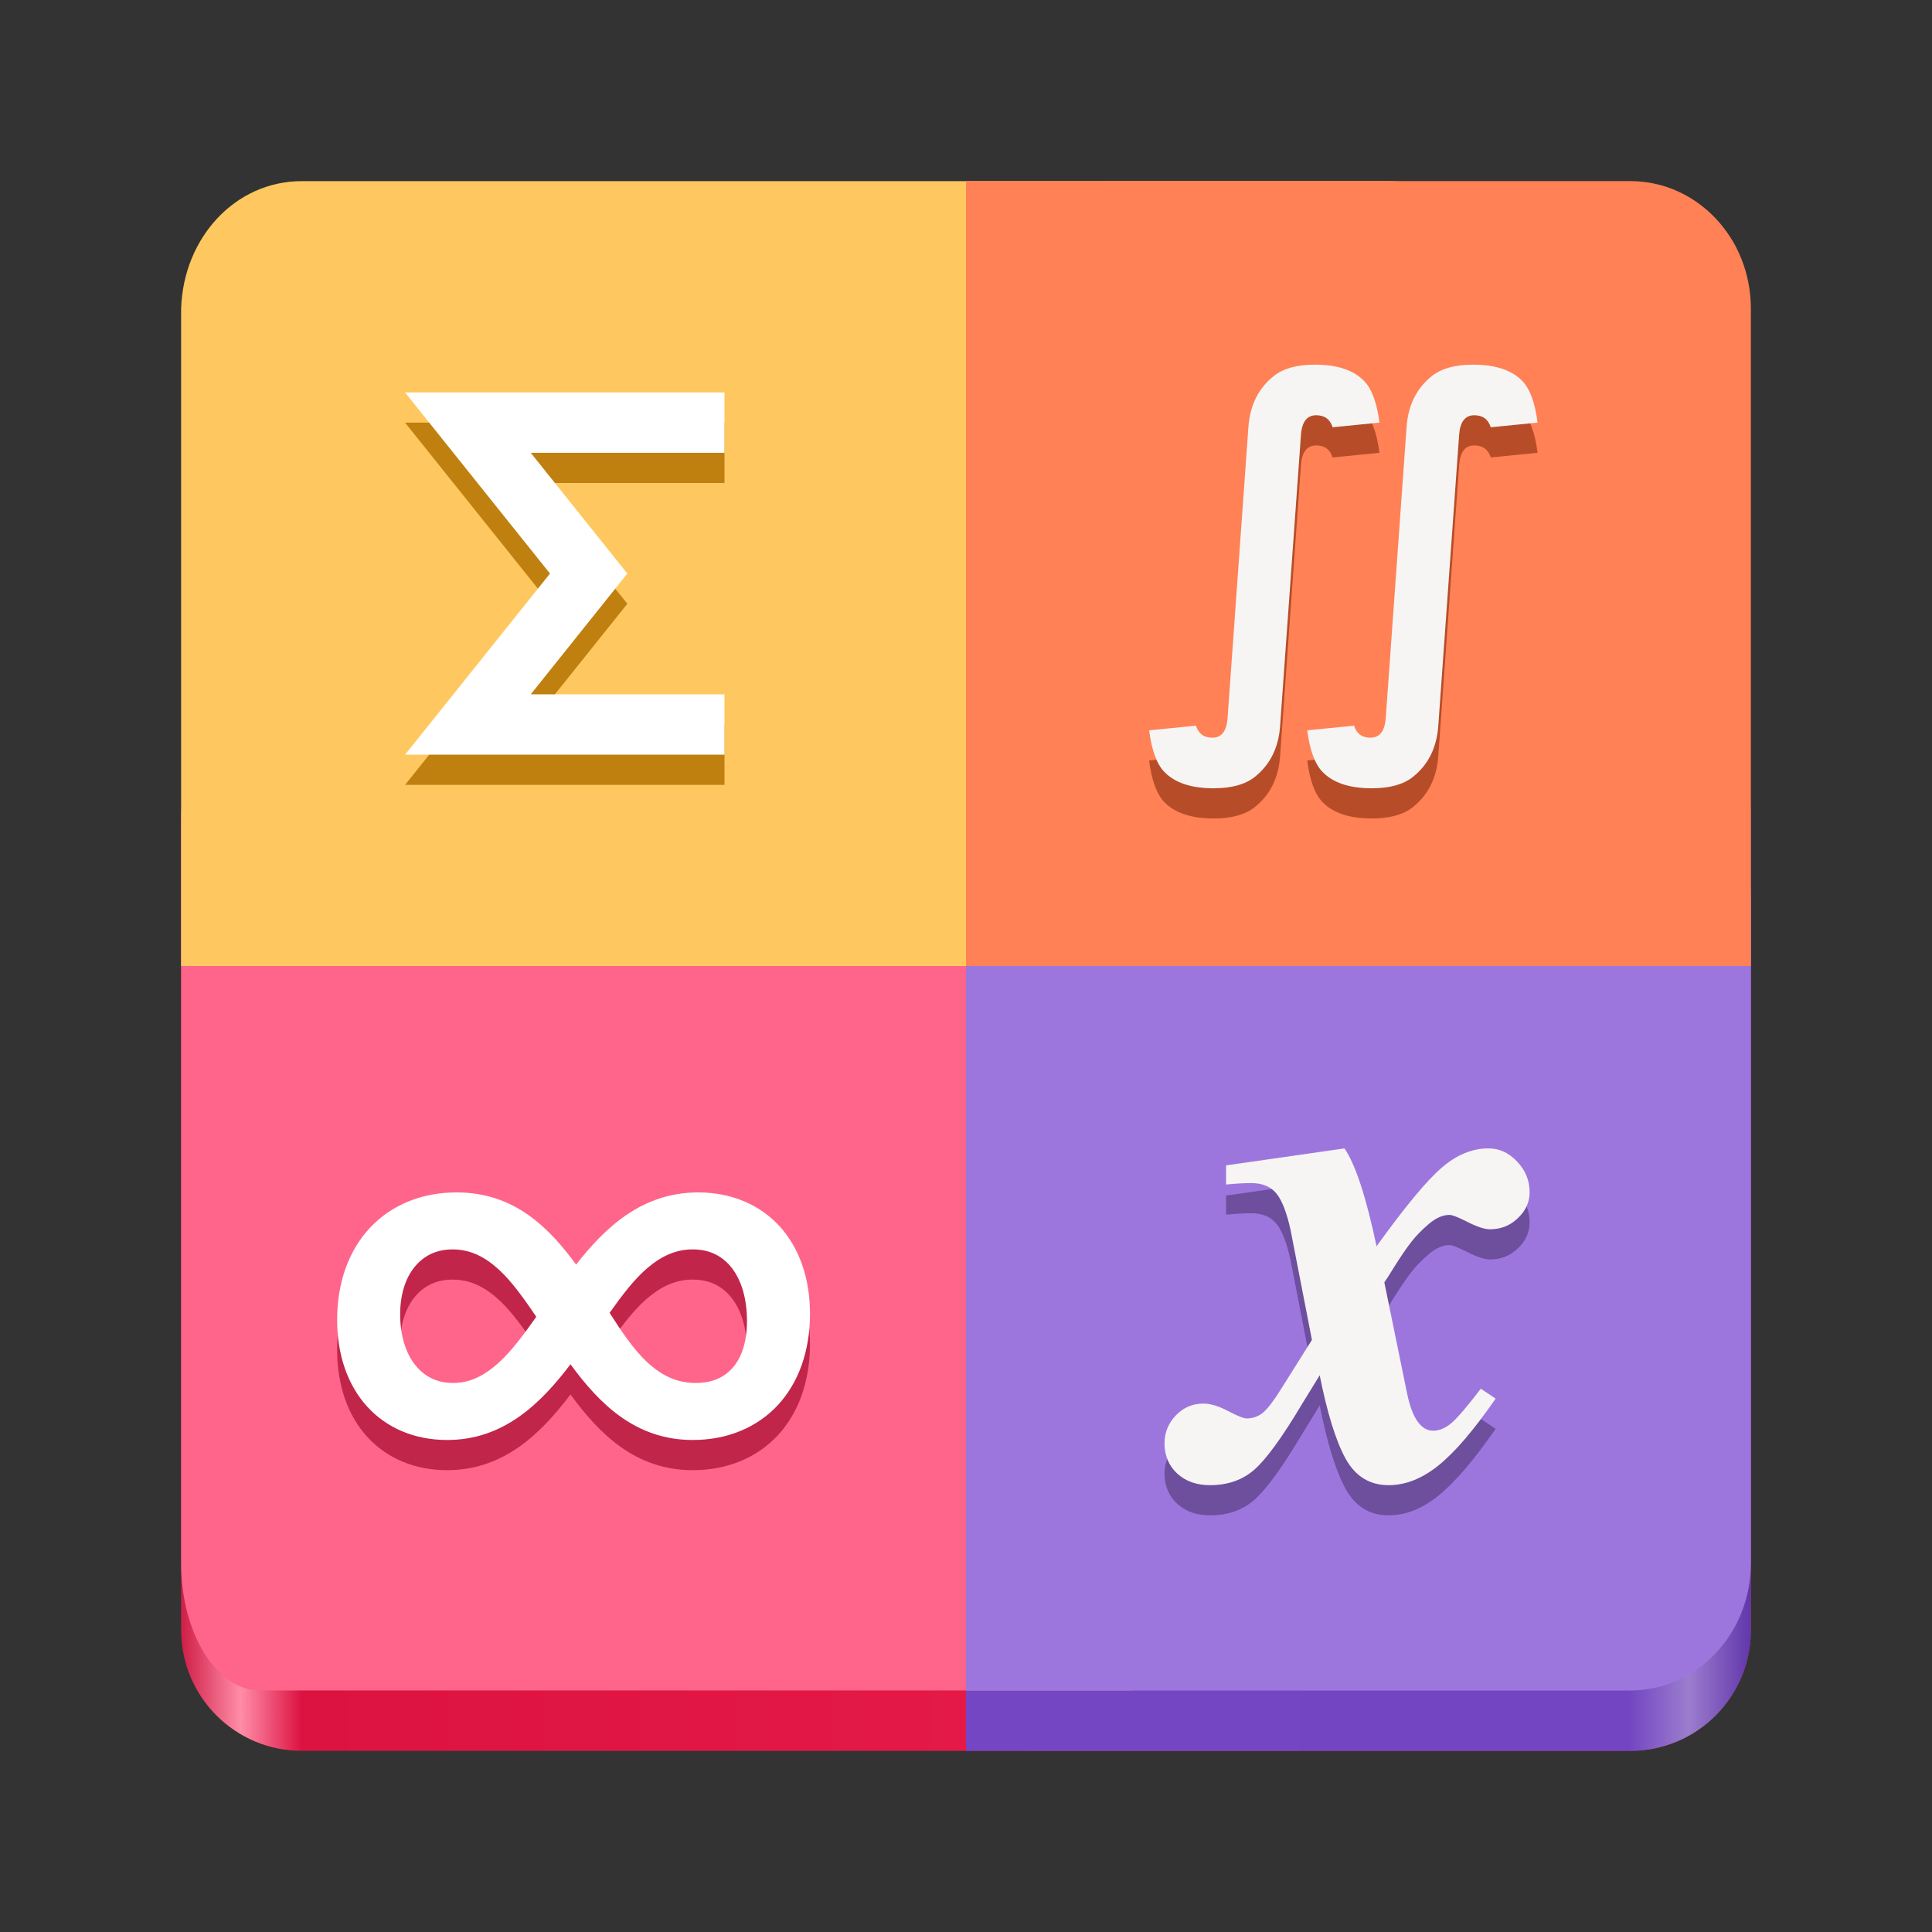 <?xml version="1.0" encoding="UTF-8"?>
<svg height="128px" viewBox="0 0 128 128" width="128px" xmlns="http://www.w3.org/2000/svg" xmlns:xlink="http://www.w3.org/1999/xlink">
    <rect x="0" y="0" width="128" height="128" fill="#333333" stroke="none"/>
    <linearGradient id="a" gradientTransform="matrix(0.25 0 0 0.186 0 69.085)" gradientUnits="userSpaceOnUse" x1="48" x2="464" y1="58.629" y2="58.629">
        <stop offset="0" stop-color="#cf1e46"/>
        <stop offset="0.038" stop-color="#ff8da8"/>
        <stop offset="0.077" stop-color="#dc1241"/>
        <stop offset="1" stop-color="#ed2150"/>
    </linearGradient>
    <linearGradient id="b" gradientTransform="matrix(0.269 0 0 0.186 -4.923 69.085)" gradientUnits="userSpaceOnUse" x1="258.214" x2="449.143" y1="58.629" y2="58.629">
        <stop offset="0" stop-color="#7446c3"/>
        <stop offset="0.844" stop-color="#7345c2"/>
        <stop offset="0.922" stop-color="#9b7dce"/>
        <stop offset="1" stop-color="#6338ac"/>
    </linearGradient>
    <symbol id="c" overflow="visible">
        <path d="m 19.406 -16.344 c -0.344 0 -0.828 -0.156 -1.453 -0.469 c -0.625 -0.32 -1.039 -0.484 -1.234 -0.484 c -0.438 0 -0.891 0.199 -1.359 0.594 c -0.469 0.398 -0.859 0.797 -1.172 1.203 s -0.668 0.922 -1.062 1.547 c -0.387 0.625 -0.625 1 -0.719 1.125 l 1.5 7.328 c 0.344 1.668 0.922 2.5 1.734 2.5 c 0.406 0 0.805 -0.164 1.203 -0.5 c 0.395 -0.332 1.047 -1.094 1.953 -2.281 l 0.984 0.656 c -1.438 2.074 -2.699 3.547 -3.781 4.422 c -1.086 0.875 -2.188 1.312 -3.312 1.312 c -1.25 0 -2.199 -0.586 -2.844 -1.75 c -0.648 -1.176 -1.219 -3.02 -1.719 -5.531 l -1.125 1.828 c -1.344 2.262 -2.414 3.734 -3.203 4.422 c -0.781 0.688 -1.766 1.031 -2.953 1.031 c -0.875 0 -1.594 -0.258 -2.156 -0.766 c -0.562 -0.52 -0.844 -1.188 -0.844 -2 c 0 -0.719 0.25 -1.336 0.75 -1.859 c 0.5 -0.52 1.109 -0.781 1.828 -0.781 c 0.469 0 1.016 0.168 1.641 0.5 c 0.625 0.324 1.031 0.484 1.219 0.484 c 0.414 0 0.781 -0.129 1.094 -0.391 c 0.312 -0.27 0.703 -0.781 1.172 -1.531 l 2.062 -3.281 l -1.406 -7.234 c -0.25 -1.164 -0.562 -1.984 -0.938 -2.453 s -0.938 -0.703 -1.688 -0.703 c -0.449 0 -1 0.031 -1.656 0.094 v -1.266 l 7.844 -1.125 c 0.727 1.062 1.438 3.227 2.125 6.484 c 1.875 -2.602 3.305 -4.332 4.297 -5.188 c 0.988 -0.863 2.031 -1.297 3.125 -1.297 c 0.719 0 1.348 0.293 1.891 0.875 c 0.551 0.574 0.828 1.25 0.828 2.031 c 0 0.656 -0.262 1.23 -0.781 1.719 c -0.512 0.492 -1.125 0.734 -1.844 0.734 z m 0 0"/>
    </symbol>
    <path d="m 20 46 h 88 c 4.418 0 8 3.582 8 8 v 54 c 0 4.418 -3.582 8 -8 8 h -88 c -4.418 0 -8 -3.582 -8 -8 v -54 c 0 -4.418 3.582 -8 8 -8 z m 0 0" fill="url(#a)"/>
    <path d="m 64 46 v 70 h 44 c 4.434 0 8 -3.566 8 -8 v -54 c 0 -4.434 -3.566 -8 -8 -8 z m 0 0" fill="url(#b)"/>
    <path d="m 17.23 46 h 57.539 c 2.887 0 5.23 3.781 5.23 8.445 v 49.109 c 0 4.664 -2.344 8.445 -5.23 8.445 h -57.539 c -2.887 0 -5.23 -3.781 -5.23 -8.445 v -49.109 c 0 -4.664 2.344 -8.445 5.23 -8.445 z m 0 0" fill="#ff658a"/>
    <path d="m 20 12 c -4.434 0 -7.852 3.77 -8 8.445 v 43.555 h 88 v -43.555 c 0 -4.68 -3.566 -8.445 -8 -8.445 z m 0 0" fill="#ffc75f"/>
    <path d="m 64 59.773 v 52.227 h 44 c 4.434 0 8 -3.766 8 -8.445 v -44.109 c 0 -4.68 -3.652 -9.312 -8 -8.445 z m 0 0" fill="#9d76dd"/>
    <path d="m 64 12 v 52 h 52 v -43.555 c 0 -0.586 -0.055 -1.156 -0.164 -1.707 c 0 0 0.004 0 0 0 c -0.051 -0.273 -0.117 -0.543 -0.195 -0.809 c 0 0 0 0 0 -0.004 c -0.156 -0.527 -0.359 -1.035 -0.602 -1.512 c -0.004 0 0 0 0 -0.004 c -0.246 -0.477 -0.535 -0.926 -0.863 -1.344 c 0 0 0.004 0 0 0 c -0.16 -0.207 -0.332 -0.406 -0.512 -0.598 c -1.266 -1.336 -2.957 -2.227 -4.844 -2.426 c -0.27 -0.027 -0.543 -0.043 -0.82 -0.043 z m 0 0" fill="#ff8155"/>
    <path d="m 84.809 50.105 c -0.102 1.434 -0.66 2.559 -1.676 3.367 c -0.633 0.504 -1.543 0.754 -2.727 0.754 c -1.48 0 -2.57 -0.363 -3.27 -1.09 c -0.5 -0.52 -0.836 -1.438 -1.004 -2.75 l 3.102 -0.309 c 0.168 0.531 0.531 0.797 1.09 0.797 c 0.605 0 0.941 -0.43 1.004 -1.285 l 1.383 -19.309 c 0.105 -1.434 0.664 -2.559 1.68 -3.367 c 0.633 -0.504 1.539 -0.754 2.723 -0.754 c 1.48 0 2.57 0.363 3.27 1.09 c 0.504 0.52 0.84 1.438 1.008 2.75 l -3.102 0.309 c -0.168 -0.531 -0.531 -0.797 -1.09 -0.797 c -0.605 0 -0.941 0.43 -1.008 1.285 z m 10.48 0 c -0.105 1.434 -0.664 2.559 -1.68 3.367 c -0.633 0.504 -1.539 0.754 -2.723 0.754 c -1.48 0 -2.57 -0.363 -3.27 -1.09 c -0.504 -0.52 -0.84 -1.438 -1.008 -2.75 l 3.102 -0.309 c 0.168 0.531 0.531 0.797 1.09 0.797 c 0.605 0 0.941 -0.43 1.008 -1.285 l 1.383 -19.309 c 0.102 -1.434 0.66 -2.559 1.676 -3.367 c 0.633 -0.504 1.543 -0.754 2.727 -0.754 c 1.48 0 2.57 0.363 3.27 1.09 c 0.5 0.52 0.836 1.438 1.004 2.75 l -3.102 0.309 c -0.168 -0.531 -0.531 -0.797 -1.09 -0.797 c -0.605 0 -0.941 0.43 -1.004 1.285 z m 0 0" fill="#b64d28"/>
    <use fill="#6d4f9d" x="79.309" xlink:href="#c" y="99.788"/>
    <use fill="#f6f5f4" x="79.309" xlink:href="#c" y="97.788"/>
    <path d="m 84.809 48.105 c -0.102 1.434 -0.66 2.559 -1.676 3.367 c -0.633 0.504 -1.543 0.754 -2.727 0.754 c -1.48 0 -2.57 -0.363 -3.27 -1.09 c -0.5 -0.52 -0.836 -1.438 -1.004 -2.75 l 3.102 -0.309 c 0.168 0.531 0.531 0.797 1.09 0.797 c 0.605 0 0.941 -0.43 1.004 -1.285 l 1.383 -19.309 c 0.105 -1.434 0.664 -2.559 1.68 -3.367 c 0.633 -0.504 1.539 -0.754 2.723 -0.754 c 1.48 0 2.57 0.363 3.27 1.09 c 0.504 0.52 0.84 1.438 1.008 2.75 l -3.102 0.309 c -0.168 -0.531 -0.531 -0.797 -1.09 -0.797 c -0.605 0 -0.941 0.43 -1.008 1.285 z m 10.48 0 c -0.105 1.434 -0.664 2.559 -1.68 3.367 c -0.633 0.504 -1.539 0.754 -2.723 0.754 c -1.48 0 -2.57 -0.363 -3.27 -1.09 c -0.504 -0.52 -0.84 -1.438 -1.008 -2.75 l 3.102 -0.309 c 0.168 0.531 0.531 0.797 1.09 0.797 c 0.605 0 0.941 -0.43 1.008 -1.285 l 1.383 -19.309 c 0.102 -1.434 0.66 -2.559 1.676 -3.367 c 0.633 -0.504 1.543 -0.754 2.727 -0.754 c 1.48 0 2.57 0.363 3.27 1.09 c 0.5 0.52 0.836 1.438 1.004 2.75 l -3.102 0.309 c -0.168 -0.531 -0.531 -0.797 -1.09 -0.797 c -0.605 0 -0.941 0.43 -1.004 1.285 z m 0 0" fill="#f6f5f4"/>
    <path d="m 26.836 28 l 9.602 12 l -9.602 12 h 21.164 v -4 h -12.836 l 6.398 -8 l -6.398 -8 h 12.836 v -4 z m 0 0" fill="#bf800f"/>
    <path d="m 26.836 26 l 9.602 12 l -9.602 12 h 21.164 v -4 h -12.836 l 6.398 -8 l -6.398 -8 h 12.836 v -4 z m 0 0" fill="#ffffff"/>
    <path d="m 30.258 81 c -2.344 0 -4.348 0.848 -5.746 2.344 c -1.395 1.492 -2.176 3.609 -2.176 6.094 c 0 2.344 0.707 4.34 1.988 5.75 c 1.285 1.414 3.133 2.215 5.301 2.215 c 3.723 0 6.176 -2.383 8.172 -5.016 c 1.922 2.629 4.312 5.016 8.102 5.016 c 2.305 0 4.27 -0.84 5.641 -2.316 c 1.367 -1.48 2.125 -3.578 2.125 -6.043 c 0 -2.363 -0.719 -4.383 -2.02 -5.805 c -1.305 -1.426 -3.184 -2.238 -5.387 -2.238 c -3.676 0 -6.125 2.266 -8.09 4.781 c -1.84 -2.508 -4.133 -4.781 -7.91 -4.781 z m -0.277 3.777 c 1.207 0 2.172 0.508 3.102 1.367 c 0.848 0.785 1.641 1.914 2.449 3.094 c -0.828 1.172 -1.645 2.281 -2.5 3.055 c -0.938 0.844 -1.891 1.332 -3.012 1.332 c -1.07 0 -1.906 -0.426 -2.52 -1.199 c -0.613 -0.777 -0.988 -1.922 -0.988 -3.344 c 0 -1.359 0.371 -2.441 0.977 -3.168 c 0.605 -0.73 1.434 -1.137 2.492 -1.137 z m 15.918 0 c 1.113 0 1.969 0.434 2.59 1.234 c 0.621 0.805 1 2 1 3.508 c 0 1.363 -0.344 2.391 -0.918 3.066 c -0.574 0.672 -1.379 1.039 -2.473 1.039 c -1.309 0 -2.316 -0.527 -3.266 -1.418 c -0.867 -0.816 -1.652 -1.992 -2.445 -3.227 c 0.809 -1.137 1.609 -2.199 2.465 -2.934 c 0.934 -0.805 1.898 -1.27 3.047 -1.27 z m 0 0" fill="#c1254a"/>
    <path d="m 30.258 79 c -2.344 0 -4.348 0.848 -5.746 2.344 c -1.395 1.492 -2.176 3.609 -2.176 6.094 c 0 2.344 0.707 4.34 1.988 5.75 c 1.285 1.414 3.133 2.215 5.301 2.215 c 3.723 0 6.176 -2.383 8.172 -5.016 c 1.922 2.629 4.312 5.016 8.102 5.016 c 2.305 0 4.27 -0.84 5.641 -2.316 c 1.367 -1.48 2.125 -3.578 2.125 -6.043 c 0 -2.363 -0.719 -4.383 -2.02 -5.805 c -1.305 -1.426 -3.184 -2.238 -5.387 -2.238 c -3.676 0 -6.125 2.266 -8.09 4.781 c -1.84 -2.508 -4.133 -4.781 -7.91 -4.781 z m -0.277 3.777 c 1.207 0 2.172 0.508 3.102 1.367 c 0.848 0.785 1.641 1.914 2.449 3.094 c -0.828 1.172 -1.645 2.281 -2.5 3.055 c -0.938 0.844 -1.891 1.332 -3.012 1.332 c -1.07 0 -1.906 -0.426 -2.52 -1.199 c -0.613 -0.777 -0.988 -1.922 -0.988 -3.344 c 0 -1.359 0.371 -2.441 0.977 -3.168 c 0.605 -0.73 1.434 -1.137 2.492 -1.137 z m 15.918 0 c 1.113 0 1.969 0.434 2.59 1.234 c 0.621 0.805 1 2 1 3.508 c 0 1.363 -0.344 2.391 -0.918 3.066 c -0.574 0.672 -1.379 1.039 -2.473 1.039 c -1.309 0 -2.316 -0.527 -3.266 -1.418 c -0.867 -0.816 -1.652 -1.992 -2.445 -3.227 c 0.809 -1.137 1.609 -2.199 2.465 -2.934 c 0.934 -0.805 1.898 -1.27 3.047 -1.27 z m 0 0" fill="#ffffff"/>
</svg>
